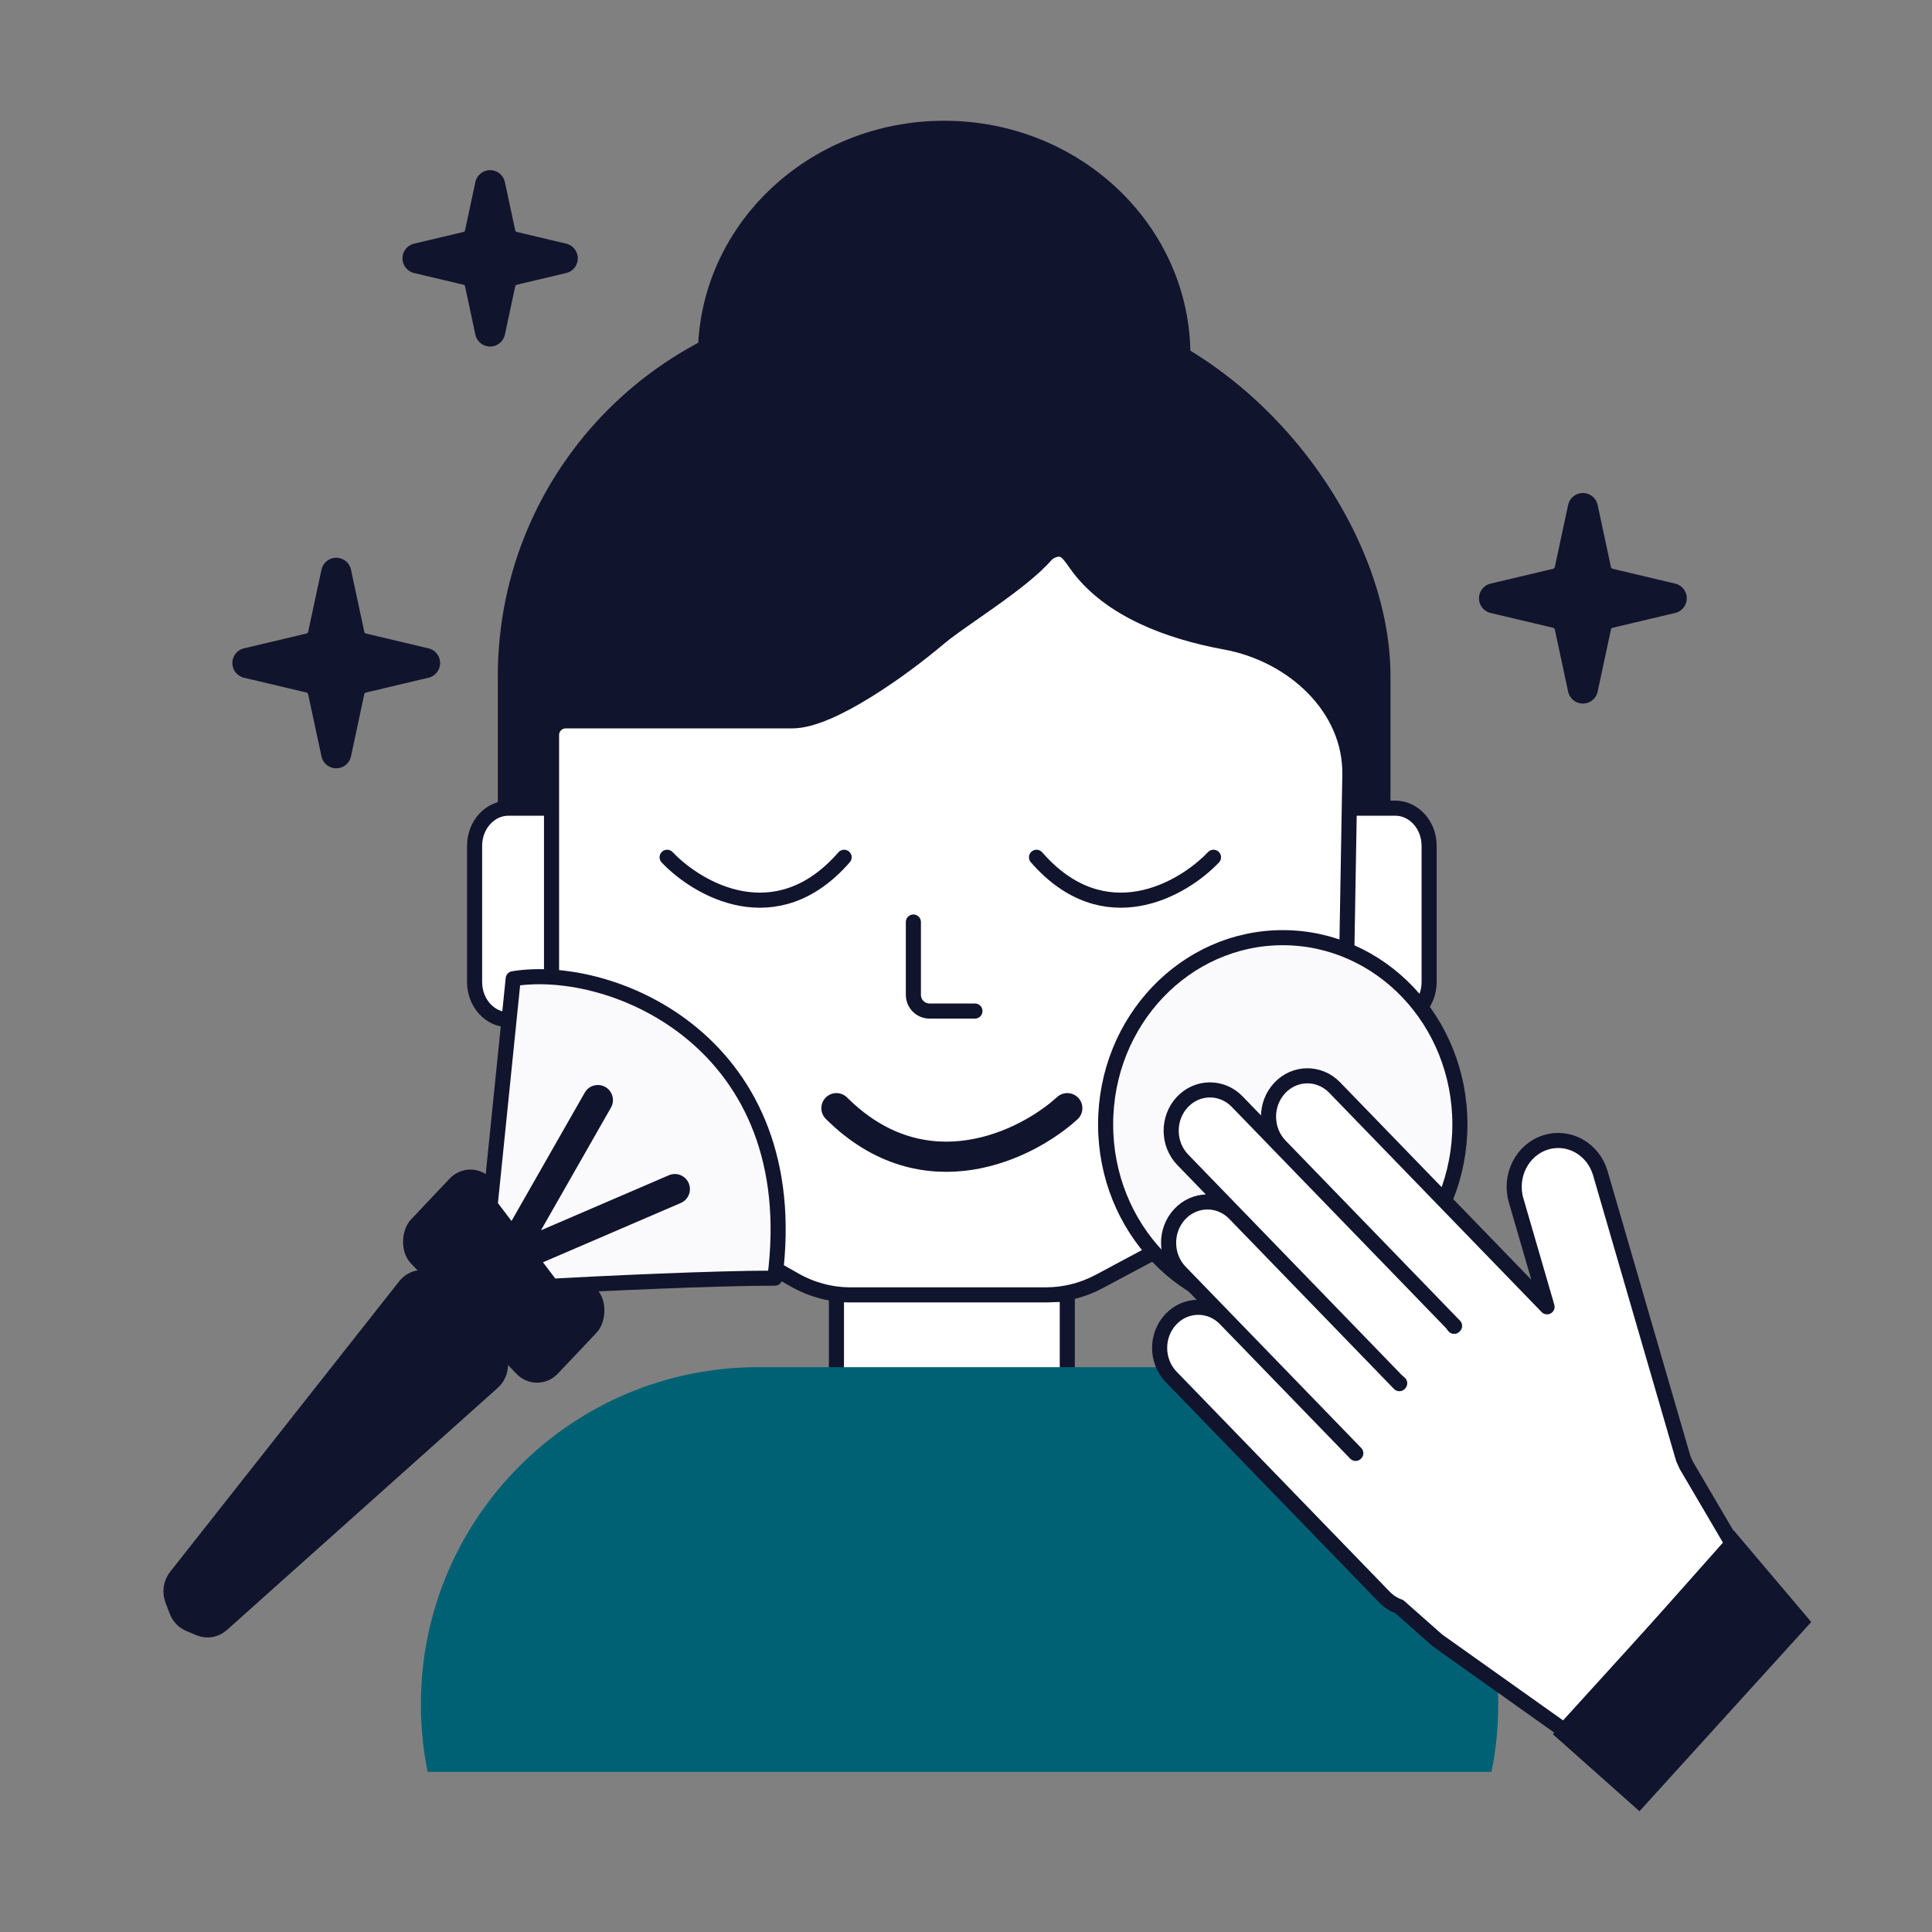 <svg width="128" height="128" viewBox="0 0 128 128" fill="none" xmlns="http://www.w3.org/2000/svg">
<rect x="0" y="0" width="128" height="128" fill="#808080" stroke="none"/>
<path d="M31.788 15.47L32.472 12.273L33.157 15.47C33.245 15.878 33.558 16.234 34.006 16.34L37.28 17.116L34.006 17.892C33.558 17.998 33.245 18.354 33.157 18.762L32.472 21.959L31.788 18.762C31.7 18.354 31.387 17.998 30.939 17.892L27.665 17.116L30.939 16.34C31.387 16.234 31.7 15.878 31.788 15.47Z" fill="#11142D" stroke="#11142D" stroke-width="2" stroke-linejoin="round"/>
<path d="M24.017 44.909L24.017 44.909C23.563 45.016 23.245 45.377 23.156 45.792L22.276 49.902L21.395 45.792C21.306 45.377 20.988 45.016 20.534 44.909L20.534 44.909L16.393 43.928L20.534 42.946L20.534 42.946C20.988 42.839 21.306 42.478 21.395 42.063L22.276 37.953L23.156 42.063C23.245 42.478 23.563 42.839 24.017 42.946L28.159 43.928L24.017 44.909Z" fill="#11142D" stroke="#11142D" stroke-width="2" stroke-linejoin="round"/>
<path d="M106.611 40.619L106.611 40.619C106.157 40.726 105.839 41.087 105.75 41.502L104.87 45.612L103.99 41.502C103.901 41.087 103.583 40.726 103.129 40.619L103.129 40.619L98.987 39.638L103.129 38.656L103.129 38.656C103.583 38.549 103.901 38.188 103.99 37.773L104.87 33.663L105.75 37.773C105.839 38.188 106.157 38.549 106.611 38.656L110.753 39.638L106.611 40.619Z" fill="#11142D" stroke="#11142D" stroke-width="2" stroke-linejoin="round"/>
<path d="M55.416 91.652V85.754H70.711V91.652H75.809L64.083 115.246H61.534L49.297 91.652H55.416Z" fill="white" stroke="#11142D" stroke-linecap="round" stroke-linejoin="round"/>
<path fill-rule="evenodd" clip-rule="evenodd" d="M50.227 90.579C37.887 90.579 27.884 100.583 27.884 112.922C27.884 114.453 28.038 115.947 28.331 117.391H98.815C99.108 115.947 99.262 114.453 99.262 112.922C99.262 100.583 89.258 90.579 76.919 90.579H50.227Z" fill="#006174"/>
<ellipse cx="62.553" cy="23.551" rx="16.315" ry="15.551" fill="#11142D"/>
<rect x="32.982" y="19.797" width="59.142" height="64.348" rx="25" fill="#11142D"/>
<path d="M37.101 53.543C38.294 53.543 39.338 54.619 39.338 56.046L39.338 65.055C39.338 66.482 38.294 67.558 37.101 67.558H33.68C32.487 67.558 31.443 66.482 31.443 65.055L31.443 56.046C31.443 54.619 32.487 53.543 33.68 53.543L37.101 53.543Z" fill="white" stroke="#11142D"/>
<path d="M92.446 53.543C93.638 53.543 94.683 54.619 94.683 56.046L94.683 65.055C94.683 66.482 93.638 67.558 92.446 67.558H89.025C87.832 67.558 86.788 66.482 86.788 65.055L86.788 56.046C86.788 54.619 87.832 53.543 89.025 53.543L92.446 53.543Z" fill="white" stroke="#11142D"/>
<path d="M36.541 71.294V48.938V48.698C36.541 48.54 36.581 48.385 36.657 48.246C36.822 47.944 37.139 47.757 37.483 47.757H52.489C53.178 47.757 53.984 47.517 54.809 47.165C55.644 46.808 56.544 46.314 57.435 45.763C59.217 44.661 60.999 43.305 62.212 42.276C62.711 41.852 63.519 41.288 64.445 40.641C64.835 40.368 65.246 40.081 65.664 39.784C67.034 38.808 68.475 37.722 69.306 36.759C69.517 36.546 69.92 36.321 70.317 36.401C70.496 36.437 70.661 36.55 70.851 36.769C70.946 36.878 71.038 37.003 71.138 37.143C71.162 37.178 71.187 37.214 71.213 37.251C71.288 37.358 71.369 37.473 71.449 37.579C73.58 40.407 77.435 41.852 81.188 42.541C85.683 43.366 89.508 46.92 89.432 51.335L89.078 71.849C89.031 74.57 87.514 77.052 85.114 78.335L72.818 84.905C71.731 85.486 70.516 85.79 69.284 85.79H56.364C55.066 85.79 53.79 85.453 52.661 84.812L40.338 77.816C37.991 76.483 36.541 73.993 36.541 71.294Z" fill="white" stroke="#11142D" stroke-linecap="round" stroke-linejoin="round"/>
<path d="M60.514 61.087V65.913V65.913C60.514 66.505 60.994 66.985 61.586 66.985H64.592" stroke="#11142D" stroke-linecap="round" stroke-linejoin="round"/>
<path d="M44.199 56.797C46.238 58.942 51.438 61.945 55.925 56.797" stroke="#11142D" stroke-linecap="round" stroke-linejoin="round"/>
<path d="M80.397 56.797C78.358 58.942 73.158 61.945 68.671 56.797" stroke="#11142D" stroke-linecap="round" stroke-linejoin="round"/>
<path d="M70.711 73.42C68.051 75.848 61.267 79.247 55.416 73.42" stroke="#11142D" stroke-width="2" stroke-linecap="round" stroke-linejoin="round"/>
<rect width="14.103" height="7.733" rx="2" transform="matrix(0.691 0.723 -0.687 0.727 31.157 76.638)" fill="#11142D"/>
<path d="M11.432 105.999C11.233 105.476 11.322 104.88 11.664 104.447L26.841 85.197C27.405 84.483 28.437 84.452 29.038 85.132L32.769 89.359C33.335 90 33.279 91.009 32.645 91.576L14.698 107.621C14.285 107.99 13.711 108.088 13.208 107.877L12.525 107.589C12.154 107.433 11.86 107.124 11.711 106.733L11.432 105.999Z" fill="#11142D" stroke="#11142D" stroke-linejoin="round"/>
<path d="M34.002 64.841L32.472 79.855L36.551 85.217C39.78 85.038 47.258 84.681 51.336 84.681C53.376 69.13 40.63 63.768 34.002 64.841Z" fill="#FAFAFC" stroke="#11142D" stroke-linecap="round" stroke-linejoin="round"/>
<path d="M39.61 72.884L33.492 83.609L44.709 78.782" stroke="#11142D" stroke-width="2" stroke-linecap="round" stroke-linejoin="round"/>
<path d="M96.722 74.493C96.722 81.348 91.444 86.862 84.986 86.862C78.528 86.862 73.25 81.348 73.25 74.493C73.25 67.637 78.528 62.123 84.986 62.123C91.444 62.123 96.722 67.637 96.722 74.493Z" fill="#FAFAFC" stroke="#11142D"/>
<path d="M100.446 79.526L102.496 86.579L88.423 72.051C87.408 71.003 85.777 71.019 84.781 72.086C83.785 73.154 83.8 74.868 84.815 75.916L96.369 87.844L96.341 87.873C96.261 87.76 96.173 87.653 96.075 87.552L81.963 72.983C80.95 71.938 79.323 71.954 78.329 73.019C77.335 74.084 77.35 75.795 78.363 76.841L92.475 91.41C92.558 91.495 92.644 91.573 92.733 91.643L92.712 91.671L81.801 80.407C80.787 79.36 79.156 79.376 78.16 80.443C77.164 81.51 77.179 83.225 78.194 84.273L89.825 96.279L89.814 96.291L81.183 87.382C80.174 86.34 78.552 86.356 77.562 87.417C76.571 88.479 76.586 90.184 77.596 91.226L91.72 105.808C92.008 106.105 92.345 106.316 92.703 106.441L95.243 108.687L103.63 114.645L114.812 102.342L111.722 97.081L111.523 96.638L106.027 77.731C105.556 76.11 103.924 75.198 102.383 75.694C100.842 76.189 99.975 77.905 100.446 79.526Z" fill="white" stroke="#11142D" stroke-linejoin="round"/>
<path d="M120 107.461L114.865 101.396L102.882 114.899L108.619 120L120 107.461Z" fill="#11142D"/>
</svg>
